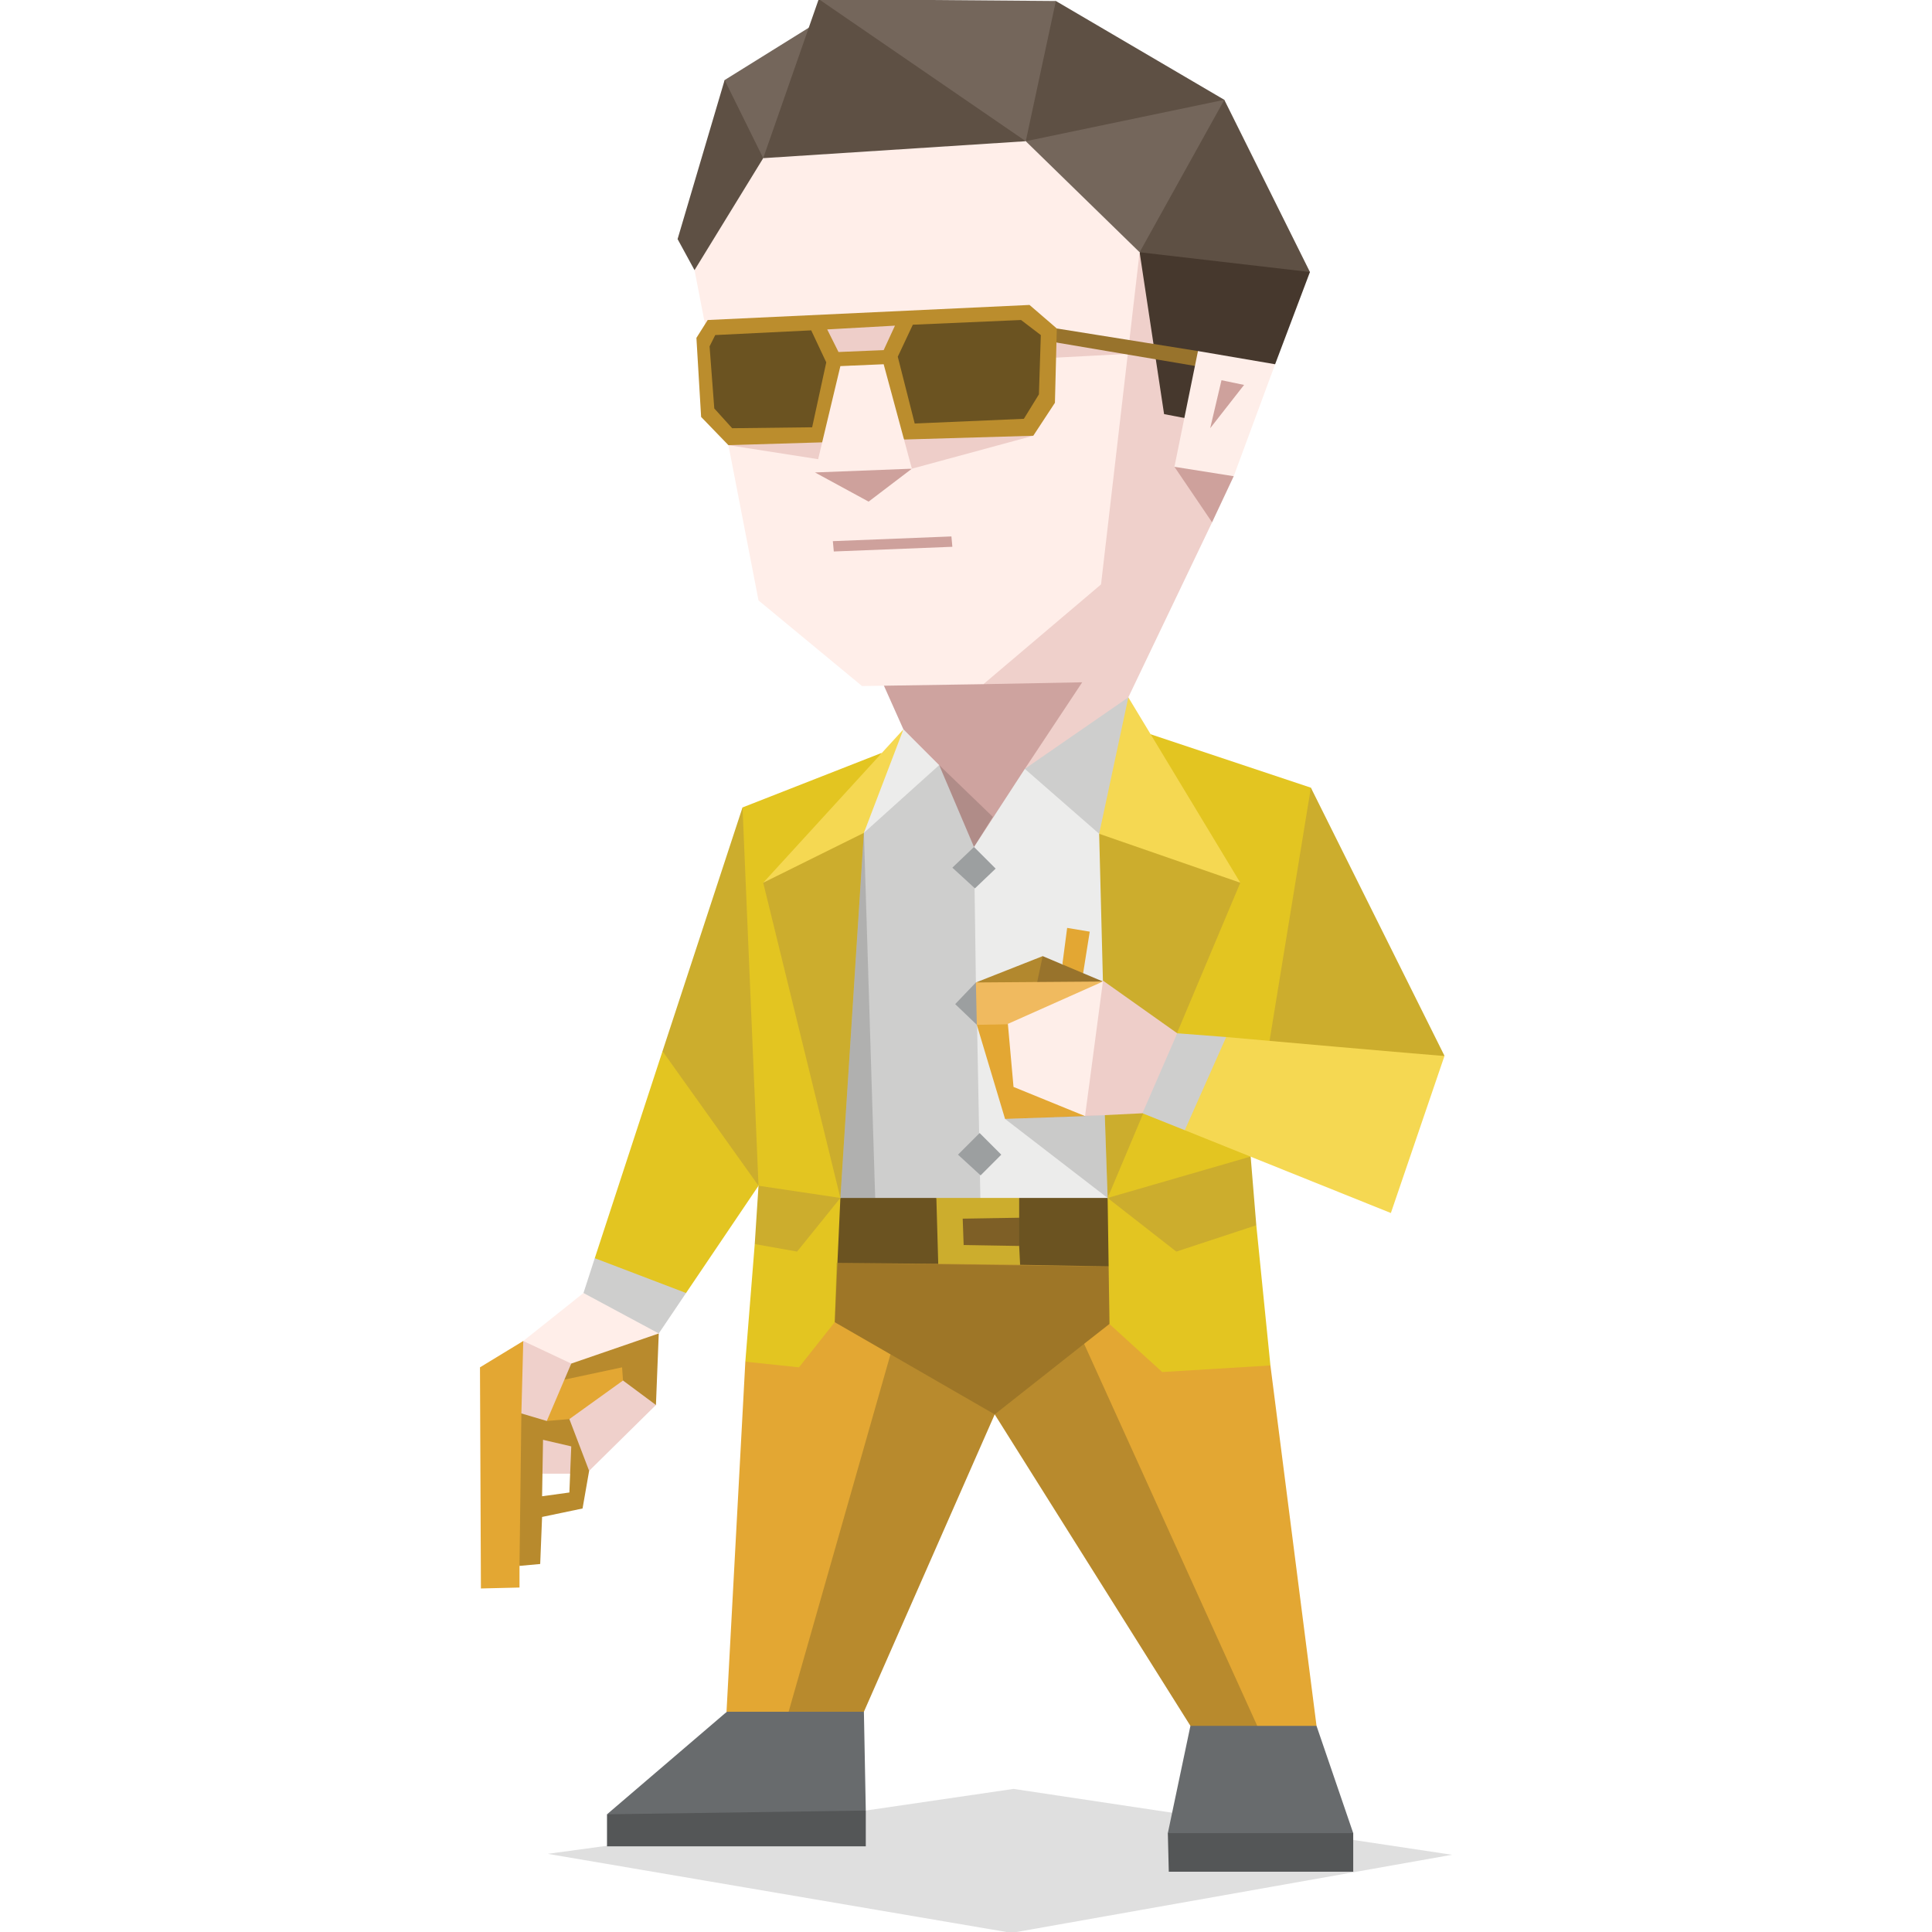 <svg xmlns="http://www.w3.org/2000/svg" viewBox="-124.13 -49.069 400 400"><path fill="#cea39f" d="M58.823 92.776l7.404-3.896 19.676-.194 22.795-7.21-5.65 21.431-10.715 11.885-13.248 17.144-10.521-19.093-4.87-9.156z"/><path fill="#efd0cb" d="M79.474 92.582l20.457-.39-11.884 17.925 22.405-8.378-.974-6.43 17.339-36.237-.39-21.431-8.182-29.028-6.43-5.456-4.481 4.676-6.429 59.226L78.111 88.1z"/><path fill="#46382d" d="M117.466-.349l24.158 3.701 5.455 3.897-7.209 19.093-3.312 2.727-9.547-1.753-5.065 10.325-5.066-.974-5.065-33.51z"/><path fill="#cea19c" d="M119.024 47.578l7.793 11.494 4.481-9.546-4.871-3.702z"/><path fill="#74665b" d="M88.243-19.832l1.557 6.235 15.002 16.17 7.013.584 5.651-3.506 10.715-20.457 1.17-7.598-13.249-2.921-24.744 5.454z"/><path fill="#5e5044" d="M147.079 7.249l-17.728-35.653-17.536 31.561zM94.476-48.861l-6.233 4.092-3.508 16.365 3.508 8.572 41.108-8.572z"/><path fill="#74665b" d="M45.38-49.25l.78 5.065L81.033-21l7.21 1.168 6.233-29.029zM43.432-43.405l-17.534 10.91v6.429l3.896 8.378 4.092 1.364 7.988-8.184 4.091-14.027z"/><path fill="#5e5044" d="M45.38-49.25L33.886-16.324l5.65 4.091 39.744-1.17 8.963-6.429zM19.664 6.859L16.157.43l9.741-32.925 7.988 16.171v7.597L25.898 5.301z"/><path fill="#ffeee9" d="M19.664 6.859l14.222-23.183 54.357-3.508 23.572 22.989-7.987 68.773-24.354 20.652-25.131.389-21.431-17.729z"/><path d="M82.787 39.005l7.013 2.144-25.132 6.818-4.286-5.454 1.948-2.922 20.457-.586zm-52.603 1.754l-3.507 2.338 18.703 2.922 2.923-2.922-1.559-2.727-16.56.389zm64.292-15.781l14.807-.779-15.976-4.091 1.169 4.87zm-45.004.584l-4.871-7.792 19.677-1.17-4.091 7.987-10.715.975z" fill="#eecec9"/><path fill="#6b5321" d="M21.223 22.64l2.143-3.896 21.235-.974 4.091 8.377-3.896 14.417-17.339.584-4.676-5.065zM60.188 24.588l4.09-7.988 24.159-.778 4.675 4.48-.779 13.443-3.312 5.26-24.743.779z"/><path fill="#98732c" d="M125.257 25.367l-1.752 1.364-28.834-4.87-1.559-1.559 1.559-1.364 29.224 4.676z"/><path d="M89.021 14.068l5.65 4.87-.391 15.391-4.48 6.819-26.69.78-3.117-2.338-3.117-13.053-5.065.194-2.143 12.664-3.507 3.118-19.483.584-5.649-5.844-.974-16.366 2.338-3.701 66.628-3.118zM58.823 23.42l2.338-5.066-14.027.78 2.338 4.676 9.351-.39zm-36.042-.78l.974 12.859 3.702 4.091 16.56-.195 2.922-13.443-3.117-6.623-19.872.973-1.169 2.338zm42.471 15.975l22.599-.974 3.117-5.066.39-12.273-4.09-3.117-22.405.974-3.118 6.624 3.507 13.832z" fill="#bb8d2d"/><path fill="#cea19c" d="M55.706 54.786l-11.105-6.04 8.573-2.337 11.494 1.558z"/><path fill="#ffeee9" d="M49.861 26.731l8.962-.389 5.845 21.625-20.067.779z"/><path fill="#cea19c" d="M48.303 62.969l.195 2.142 24.548-.973-.195-2.143z"/><path fill="#feeee9" d="M123.895 23.614l-4.871 23.964 12.274 1.948 8.572-23.184z"/><path fill="#cea19c" d="M128.765 29.653l-2.338 9.937 7.013-8.963z"/><path fill="#2b2b2b" fill-opacity=".149" d="M-10.728 334.748l96.047 16.365 91.177-16.171-90.787-13.638-30.587 4.482z"/><path fill="#e3c521" d="M13.04 168.563L-.988 211.425l1.754 4.286 12.079 4.092 5.065-1.17 15.002-22.21-1.949-11.494-13.637-17.536z"/><path fill="#ccad2d" d="M33.886 133.689L29.6 118.104l-16.56 50.459 19.872 27.86 5.26-14.613z"/><path fill="#cececd" d="M50.836 127.455l4.091-7.209 7.598-9.546 7.793-1.363 7.208 16.949 4.091 4.286.197 68.384-2.922 2.532-29.225-.391-1.559-3.895z"/><path fill="#ececeb" d="M88.047 110.117l-10.521 16.169.391 28.055 1.557 2.922-1.363 3.117.781 41.108h26.884l.974-7.403-.196-67.993-3.311-8.183-8.767-6.624z"/><path fill="#9c9fa0" d="M73.63 158.822l4.481 4.286 4.482-4.286-4.676-4.481z"/><path fill="#ccad2d" d="M138.116 122.39l9.157-8.377 27.666 55.524-5.067 3.312-29.808-.974-7.792-6.039z"/><path fill="#545657" d="M117.659 330.462l.196 7.988h38.185v-7.988l-6.232-3.312-28.057.195z"/><path fill="#686b6d" d="M122.335 308.252l-4.676 22.21h38.381l-7.598-22.21-3.896-3.506-17.535-.391z"/><path fill="#b88a2d" d="M81.814 243.765l.973-7.013 19.483-15.781 35.262 82.605-1.363 4.676h-13.834z"/><path fill="#e3a733" d="M111.621 215.127l-9.351 5.844-1.949 8.183 35.848 79.098h12.273l-9.546-74.619-6.43-5.065-20.845.78z"/><path fill="#545657" d="M1.545 326.564v6.624h53.577v-7.402l-5.455-3.313-39.939 1.56z"/><path fill="#686b6d" d="M25.898 305.72L1.545 326.564l53.577-.778-.39-20.456-4.286-5.066H32.522z"/><path fill="#b88a2d" d="M39.146 305.33l-3.312-4.676 23.185-77.735 21.041 13.833 1.754 7.013-27.082 61.565z"/><path fill="#e3a733" d="M30.184 232.855l-3.896 72.475h12.858l21.431-75.202-1.558-7.209-9.937-6.819-4.091 10.716z"/><path fill="#b88a2d" d="M45.38 205.385l4.287-4.288 56.109.391 5.845 4.871 2.143 11.106-2.338 2.922-29.612 23.378-33.122-19.092-3.701-7.014z"/><path fill="#6b5321" d="M46.355 204.995l2.727 7.404 21.041.193 2.143-6.817-2.533-6.819H49.861zM86.878 198.956l-5.65 7.013 5.845 6.82 21.43.389v-7.793l-3.311-6.429z"/><path fill="#ccad2d" d="M69.733 198.956h17.145v4.092l-2.338 2.727 2.338 3.116.195 3.898-16.95-.197z"/><path fill="#7e5f26" d="M75.189 203.242l11.689-.194v5.843l-11.494-.194z"/><path fill="#e3c521" d="M30.184 232.855l11.106 1.169 7.402-9.351 1.169-25.717-9.156 6.624-8.573 2.922zM29.6 118.104l3.312 78.319 1.753 2.143 10.715 1.753 4.481-1.363-5.65-70.527 14.223-21.626z"/><path fill="#ccad2d" d="M32.132 208.502l8.767 1.559 8.962-11.105-16.949-2.533z"/><path fill="#e3c521" d="M116.491 234.998l-10.911-9.936-.388-26.106 14.221 7.013 10.911-3.702 5.65 2.338 2.922 29.028z"/><path fill="#ccad2d" d="M119.413 210.061l-14.221-11.105 6.038-5.651 17.535-6.039 6.039 3.117 1.17 14.222z"/><path fill="#e3c521" d="M123.31 143.041l-18.118 55.915 29.612-8.573 12.469-76.37-33.315-11.106z"/><path d="M174.939 169.537c.779.194-45.199-3.896-45.199-3.896l-7.209 4.676-3.701 11.104 2.338 3.508 42.667 17.144 11.104-32.536z" fill="#f5d852"/><path fill="#ccad2d" d="M51.615 120.246h3.312l-5.066 78.71-15.975-65.267 8.573-7.793z"/><path fill="#f5d852" d="M62.915 101.933l-1.754 7.793-6.429 13.638-20.846 10.325z"/><path fill="#ccad2d" d="M103.439 123.558l7.208-3.506 11.883 5.26 10.131 8.377-27.469 65.267-.586-17.146-3.116-12.663 2.728-15.196z"/><path fill="#f5d852" d="M109.478 95.309l-7.404 12.47 1.365 15.779 29.222 10.131z"/><path fill="#ececeb" d="M70.318 109.337l-7.403-7.404-8.183 21.431z"/><path fill="#cececd" d="M88.047 110.117l15.392 13.441 6.039-28.249z"/><path fill="#e3a733" d="M96.814 143.041l-.973 7.404 1.557 2.921 2.728-.974 1.364-8.571zM78.111 163.108l3.506-2.923 18.119-1.753 4.092 1.948-3.311 21.627-16.562.584z"/><path fill="#b2882e" d="M85.515 155.9l-7.598-1.559 13.832-5.454 1.17 3.895-2.534 2.532z"/><path fill="#98732c" d="M104.218 154.146l-13.833 1.168 1.364-6.427z"/><path fill="#f0ba5f" d="M77.917 154.341l.194 8.767 21.431-.391 4.676-2.337v-6.234z"/><path fill="#eecec9" d="M99.542 162.717l4.676-8.766 15.389 10.91-1.752 7.599-3.702 7.209-1.754 1.752-11.882.586-3.508-8.574z"/><path fill="#feeee9" d="M85.709 175.967l-1.169-13.053 19.678-8.768-3.701 27.861z"/><path fill="#cececd" d="M129.739 165.641l-8.572 19.288-8.768-3.508 7.208-16.56z"/><path fill="#9c9fa0" d="M73.046 130.572l4.676 4.287 4.285-4.092-4.481-4.481z"/><path d="M70.318 109.337l11.105 10.715-3.896 6.234-7.209-16.949zM48.692 224.673l33.121 19.093 18.508-14.611 5.259-4.092-.194-11.885-56.304-.778-.39 12.273zm56.5-25.717l-21.237-16.365 20.651-.78.586 17.145zm-50.46-75.592l-4.871 75.592h7.208l-2.337-75.592z" fill="#070908" fill-opacity=".149"/><path fill="#9c9fa0" d="M74.215 189.994l4.677 4.286 4.284-4.286-4.481-4.481z"/><path fill="#e3a733" d="M-13.261 265.78l-3.312 9.352v4.481l-7.988.194-.195-45.783 8.962-5.456 6.234 4.676z"/><path fill="#efd0cb" d="M-12.872 256.039h9.546l-1.169-8.768-8.571-1.558z"/><path d="M5.441 243.375l6.235-1.558.584-14.807-8.572-2.144-16.171 10.131-3.702 8.571-.389 31.562 4.286-.39.39-9.742 8.378-1.752 1.363-7.793 7.598-12.078zm-17.338 17.34l.195-11.689 5.845 1.363-.39 9.548-5.65.778z" fill="#b88a2d"/><path d="M6.416 241.622l-1.558-4.87-.195-2.728-14.612 3.117-1.169 6.04.195 1.947 4.675-.39s8.183.78 8.962 1.364c.78.391 3.702-4.48 3.702-4.48z" fill="#e3a733"/><path fill="#ffeee9" d="M5.832 219.217l-9.158-.584-12.468 9.935 5.844 8.573 4.092-3.897 18.118-6.234z"/><path fill="#efd0cb" d="M-15.794 228.568l-.39 15.001 5.261 1.56 5.065-11.885zM-2.157 255.455l13.833-13.638-6.819-5.065-11.105 7.987z"/><path fill="#cececd" d="M-3.326 218.633l15.586 8.377 5.65-8.377-18.898-7.208z"/></svg>